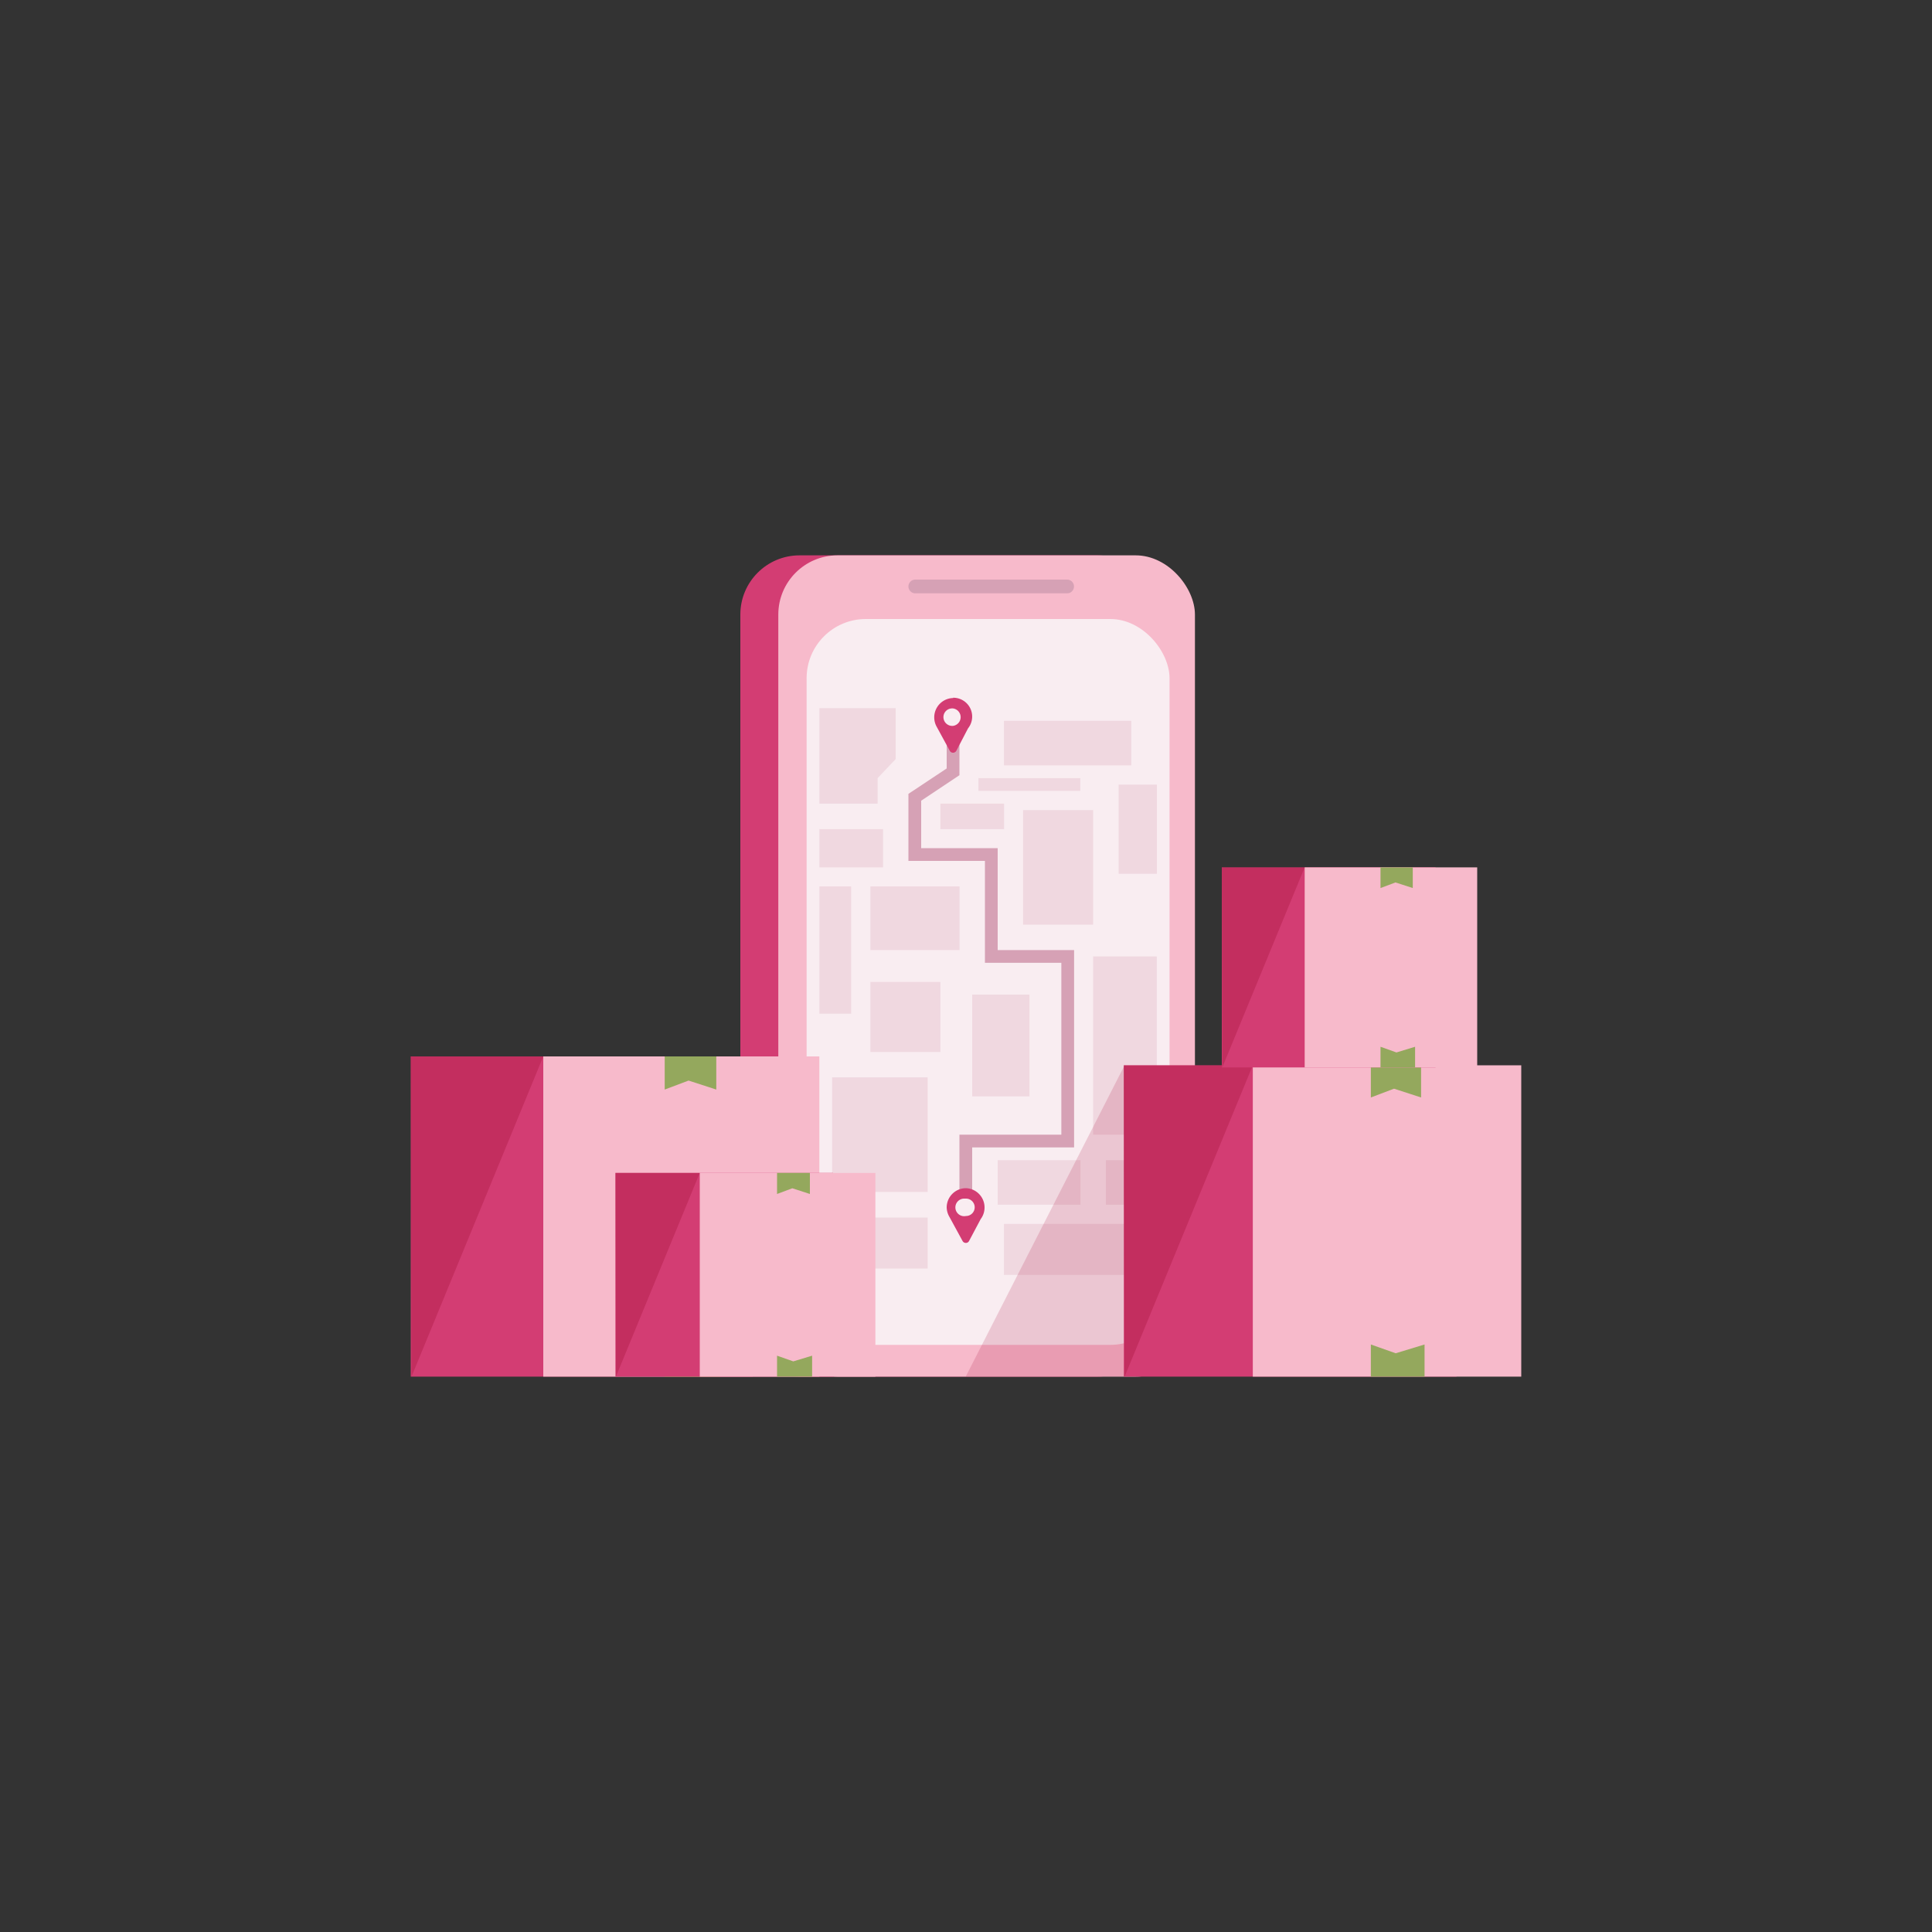 <svg id="Layer_2" data-name="Layer 2" xmlns="http://www.w3.org/2000/svg" viewBox="0 0 200 200"><rect x="0" y="0" width="200" height="200" fill="#333333" stroke="none"/><defs><style>.cls-1{fill:#d33d73;}.cls-2{fill:#f7bacb;}.cls-3{fill:#d6a1b5;}.cls-4{fill:#f9edf1;}.cls-5{opacity:0.28;}.cls-6{fill:#94a85d;}.cls-7{fill:#88aa39;}.cls-8,.cls-9{fill:#ac1a43;isolation:isolate;}.cls-8{opacity:0.41;}.cls-9{opacity:0.18;}</style></defs><g id="Layer_2-2" data-name="Layer 2"><g id="Layer_1-2" data-name="Layer 1-2"><rect class="cls-1" x="76.64" y="57.49" width="43.13" height="85.02" rx="6.13"/><rect class="cls-2" x="80.57" y="57.49" width="43.13" height="85.02" rx="6.13"/><path class="cls-3" d="M94.76,60h15.7a.71.71,0,0,1,.72.71h0a.71.71,0,0,1-.72.71H94.76a.71.71,0,0,1-.72-.71h0A.71.71,0,0,1,94.76,60Z"/><rect class="cls-4" x="83.5" y="64.08" width="37.57" height="75.14" rx="6.13"/><g class="cls-5"><polygon class="cls-3" points="84.82 73.31 92.72 73.31 92.72 78.58 90.85 80.55 90.85 83.19 84.82 83.19 84.82 73.31"/></g><polygon class="cls-3" points="100.64 124.06 99.32 124.06 99.32 117.46 109.87 117.46 109.87 99.67 101.96 99.67 101.96 89.12 94.04 89.12 94.04 82.18 98 79.55 98 76.6 99.32 76.6 99.32 80.25 95.36 82.89 95.36 87.8 103.28 87.8 103.28 98.35 111.19 98.35 111.19 118.78 100.64 118.78 100.64 124.06"/><g class="cls-5"><rect class="cls-3" x="90.1" y="91.76" width="9.23" height="6.59"/></g><g class="cls-5"><rect class="cls-3" x="84.82" y="91.76" width="3.29" height="13.18"/></g><g class="cls-5"><rect class="cls-3" x="84.82" y="85.83" width="6.59" height="3.96"/></g><g class="cls-5"><rect class="cls-3" x="100.64" y="102.96" width="5.93" height="10.54"/></g><g class="cls-5"><rect class="cls-3" x="86.14" y="111.53" width="9.89" height="11.86"/></g><g class="cls-5"><rect class="cls-3" x="90.1" y="101.65" width="7.25" height="7.25"/></g><g class="cls-5"><rect class="cls-3" x="103.93" y="74.62" width="13.18" height="4.61"/></g><g class="cls-5"><rect class="cls-3" x="97.35" y="83.19" width="6.59" height="2.64"/></g><g class="cls-5"><rect class="cls-3" x="101.29" y="80.55" width="10.54" height="1.32"/></g><g class="cls-5"><rect class="cls-3" x="105.91" y="83.86" width="7.25" height="11.86"/></g><g class="cls-5"><rect class="cls-3" x="115.8" y="81.22" width="3.96" height="9.23"/></g><g class="cls-5"><rect class="cls-3" x="113.16" y="99.01" width="6.59" height="18.45"/></g><g class="cls-5"><rect class="cls-3" x="86.69" y="126.04" width="9.34" height="5.28"/></g><g class="cls-5"><rect class="cls-3" x="103.93" y="126.7" width="13.18" height="5.28"/></g><g class="cls-5"><rect class="cls-3" x="103.28" y="120.1" width="8.57" height="4.61"/></g><g class="cls-5"><rect class="cls-3" x="114.48" y="120.1" width="5.28" height="4.61"/></g><path class="cls-1" d="M98.67,72.26a2,2,0,0,0-1.69,3h0l1.34,2.46a.38.38,0,0,0,.53.15.36.36,0,0,0,.15-.15l1.21-2.32a1.95,1.95,0,0,0-1.54-3.17Zm0,2.88a.91.91,0,0,1-1-.8.9.9,0,0,1,.8-1,.67.67,0,0,1,.2,0,.91.91,0,0,1,0,1.8Z"/><path class="cls-1" d="M100,123a2,2,0,0,0-2,2h0a2.06,2.06,0,0,0,.3,1h0l1.34,2.46a.39.39,0,0,0,.53.16.39.39,0,0,0,.15-.16l1.2-2.26A2,2,0,0,0,100,123Zm0,2.88a.91.91,0,1,1-.19-1.8H100a.9.9,0,1,1,0,1.8Z"/><rect class="cls-1" x="42.52" y="109.36" width="35.41" height="33.15"/><rect class="cls-2" x="56.24" y="109.36" width="28.58" height="33.15"/><polygon class="cls-6" points="68.81 109.36 68.81 112.79 71.28 111.86 74.15 112.79 74.15 109.36 68.81 109.36"/><polygon class="cls-7" points="68.81 142.51 68.81 139.08 71.45 140.02 74.53 139.08 74.53 142.51 68.81 142.51"/><polygon class="cls-8" points="42.52 109.36 56.24 109.36 42.6 142.51 42.52 109.36"/><rect class="cls-1" x="63.71" y="121.42" width="22.53" height="21.09"/><rect class="cls-2" x="72.44" y="121.42" width="18.18" height="21.09"/><polygon class="cls-6" points="80.44 121.42 80.44 123.6 82.02 123.01 83.84 123.6 83.84 121.42 80.44 121.42"/><polygon class="cls-6" points="80.44 142.51 80.44 140.34 82.12 140.93 84.07 140.34 84.07 142.51 80.44 142.51"/><polygon class="cls-8" points="63.71 121.42 72.44 121.42 63.76 142.51 63.71 121.42"/><rect class="cls-1" x="116.34" y="110.28" width="34.44" height="32.23"/><rect class="cls-2" x="129.69" y="110.28" width="27.79" height="32.23"/><polygon class="cls-6" points="141.91 110.28 141.91 113.61 144.31 112.7 147.11 113.61 147.11 110.28 141.91 110.28"/><polygon class="cls-6" points="141.91 142.51 141.91 139.18 144.48 140.09 147.47 139.18 147.47 142.51 141.91 142.51"/><polygon class="cls-8" points="116.34 110.28 129.69 110.28 116.42 142.51 116.34 110.28"/><rect class="cls-1" x="126.48" y="89.79" width="22.13" height="20.71"/><rect class="cls-2" x="135.06" y="89.79" width="17.86" height="20.71"/><polygon class="cls-6" points="142.91 89.79 142.91 91.93 144.46 91.35 146.25 91.93 146.25 89.79 142.91 89.79"/><polygon class="cls-6" points="142.91 110.5 142.91 108.36 144.56 108.95 146.49 108.36 146.49 110.5 142.91 110.5"/><polygon class="cls-8" points="126.48 89.79 135.06 89.79 126.53 110.5 126.48 89.79"/><polygon class="cls-9" points="116.45 110.21 99.97 142.51 116.45 142.51 116.45 110.21"/></g></g></svg>